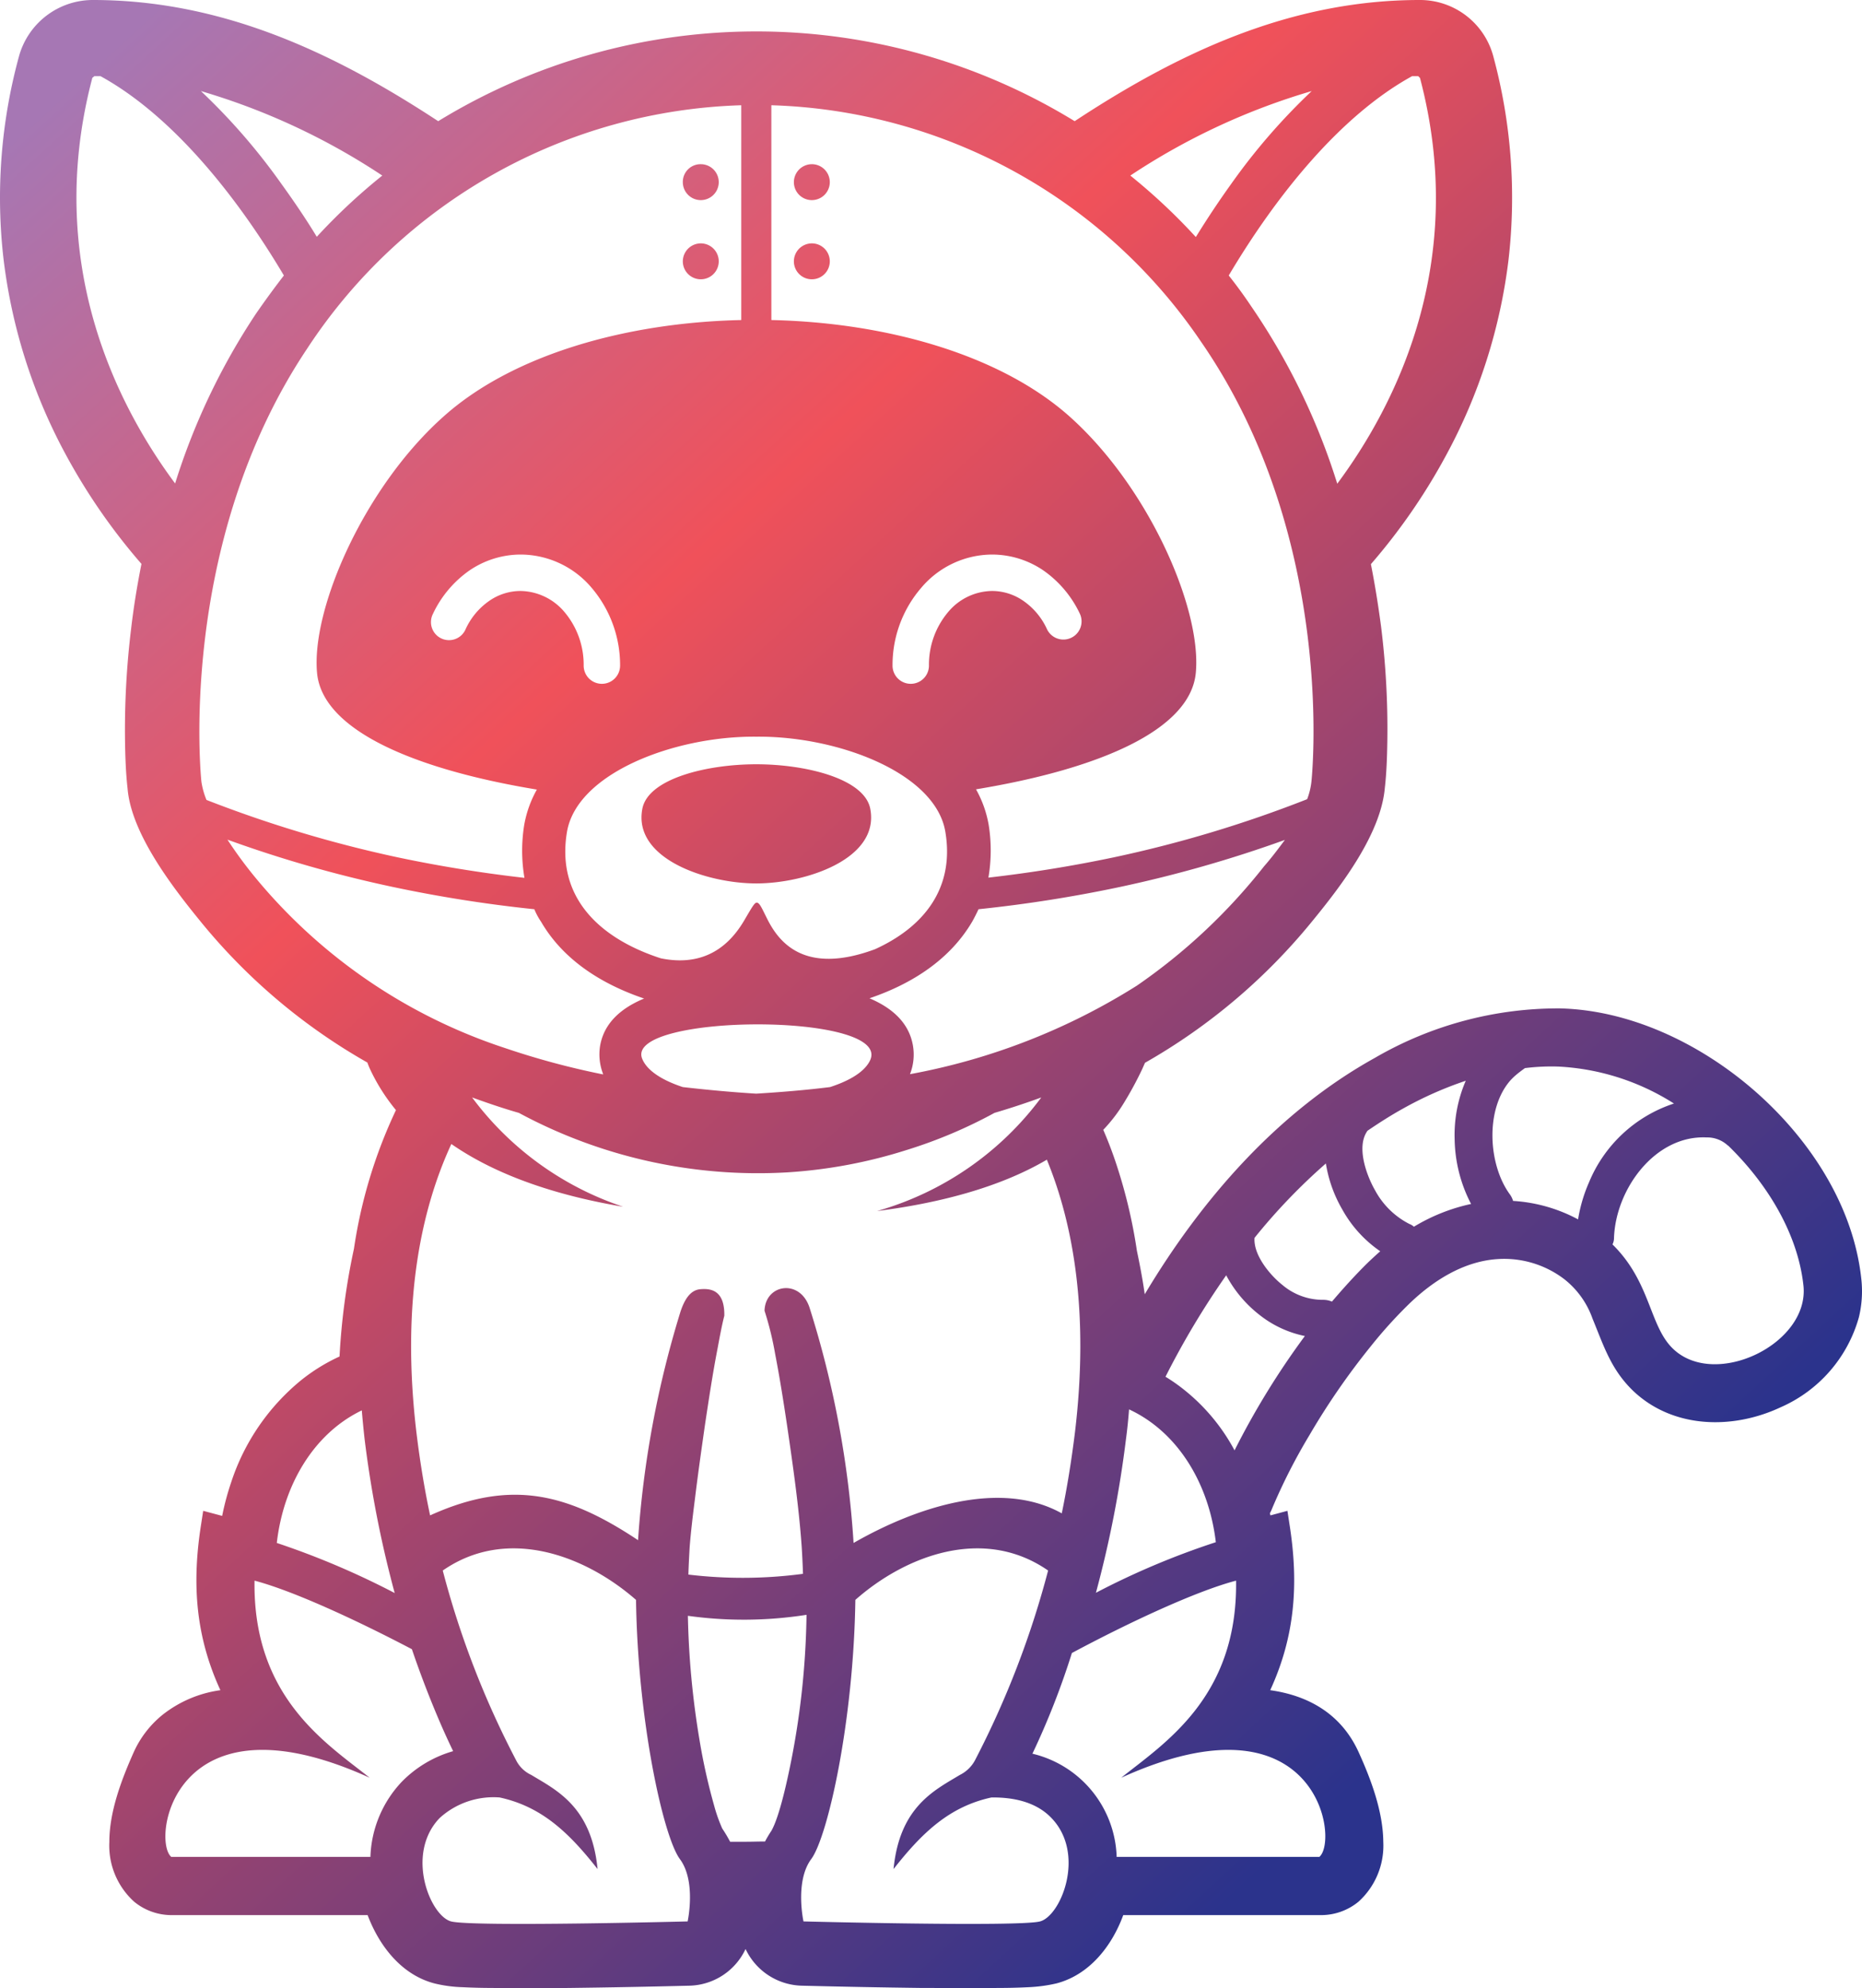 <?xml version="1.0" encoding="UTF-8" standalone="no"?>
<svg
   role="img"
   viewBox="-0.34 -5.84 199.368 212.872"
   version="1.1"
   id="svg31"
   width="199.368"
   height="212.872"
   xmlns:xlink="http://www.w3.org/1999/xlink"
   xmlns="http://www.w3.org/2000/svg"
   xmlns:svg="http://www.w3.org/2000/svg">
  <defs
     id="defs15">
    <linearGradient
       id="a"
       x1="17.251"
       x2="170.781"
       y1="987.131"
       y2="819.8"
       gradientTransform="matrix(1,0,0,-1,0,1008.073)"
       gradientUnits="userSpaceOnUse">
      <stop
         offset="0"
         stop-color="#a677b4"
         id="stop2" />
      <stop
         offset=".363"
         stop-color="#f0515a"
         id="stop4" />
      <stop
         offset="1"
         stop-color="#2b338c"
         id="stop6" />
    </linearGradient>
    <linearGradient
       id="b"
       x1="45.031"
       x2="369.437"
       y1="1091.246"
       y2="737.68"
       xlink:href="#a" />
    <linearGradient
       id="c"
       x1="73.96"
       x2="398.365"
       y1="1117.789"
       y2="764.223"
       xlink:href="#a" />
    <linearGradient
       id="d"
       x1="120.119"
       x2="444.524"
       y1="1160.141"
       y2="806.575"
       xlink:href="#a" />
    <linearGradient
       id="e"
       x1="176.5"
       x2="500.906"
       y1="1211.872"
       y2="858.307"
       xlink:href="#a" />
    <linearGradient
       id="f"
       x1="199.834"
       x2="524.24"
       y1="1233.282"
       y2="879.716"
       xlink:href="#a" />
    <linearGradient
       id="g"
       x1="250.204"
       x2="574.61"
       y1="1279.497"
       y2="925.932"
       xlink:href="#a" />
    <linearGradient
       xlink:href="#a"
       id="linearGradient339"
       gradientUnits="userSpaceOnUse"
       gradientTransform="matrix(1,0,0,-1,-14.189,994.218)"
       x1="17.251"
       y1="987.131"
       x2="170.781"
       y2="819.8" />
  </defs>
  <path
     fill="url(#a)"
     fill-rule="evenodd"
     d="m 80.626,88.744 v 2.086 m 55.066,65.575 1.815,-0.488 0.216,1.409 c 1.03,6.473 0.569,12.08 -2.058,17.795 4.063,0.569 7.61,2.52 9.48,6.663 1.327,2.926 2.6,6.338 2.627,9.589 a 8.092,8.092 0 0 1 -2.654,6.392 6.298,6.298 0 0 1 -3.982,1.436 h -21.208 c -1.22,3.331 -3.63,6.392 -7.151,7.313 a 16.363,16.363 0 0 1 -3.007,0.406 63.93,63.93 0 0 1 -3.196,0.081 c -2.735,0.027 -5.471,0 -8.207,0 q -6.419,-0.081 -12.838,-0.243 a 6.84,6.84 0 0 1 -6.04,-3.928 6.817,6.817 0 0 1 -6.014,3.928 c -4.306,0.108 -8.586,0.19 -12.866,0.243 -2.735,0.027 -5.47,0.054 -8.207,0 a 63.96,63.96 0 0 1 -3.196,-0.081 14.341,14.341 0 0 1 -3.033,-0.406 c -3.521,-0.921 -5.905,-4.009 -7.151,-7.313 h -21.019 a 6.298,6.298 0 0 1 -3.981,-1.436 8.092,8.092 0 0 1 -2.655,-6.392 c 0,-3.25 1.3,-6.663 2.6,-9.589 a 10.91,10.91 0 0 1 3.142,-4.063 12.798,12.798 0 0 1 6.149,-2.6 c -2.627,-5.715 -3.088,-11.322 -2.059,-17.795 l 0.217,-1.409 2.032,0.542 a 28.742,28.742 0 0 1 0.975,-3.63 23.572,23.572 0 0 1 7.502,-10.915 19.596,19.596 0 0 1 4.09,-2.52 72.434,72.434 0 0 1 1.544,-11.538 52.578,52.578 0 0 1 4.497,-14.843 20.546,20.546 0 0 1 -2.763,-4.36 8.31,8.31 0 0 1 -0.298,-0.732 63.245,63.245 0 0 1 -17.958,-15.222 c -2.98,-3.657 -7.34,-9.345 -7.72,-14.14 -0.19,-1.679 -0.243,-3.358 -0.27,-5.01 a 89.647,89.647 0 0 1 0.65,-12.054 c 0.27,-2.329 0.65,-4.658 1.11,-6.96 a 64.656,64.656 0 0 1 -8.044,-11.593 58.683,58.683 0 0 1 -6.718,-20.992 57.343,57.343 0 0 1 1.652,-21.777 8.208,8.208 0 0 1 7.91,-6.013 c 13.868,0 25.84,5.66 36.972,12.974 a 65.22,65.22 0 0 1 68.148,0 c 11.105,-7.313 23.077,-12.974 36.945,-12.974 a 8.122,8.122 0 0 1 7.882,6.04 57.963,57.963 0 0 1 1.626,21.777 58.683,58.683 0 0 1 -6.718,20.992 64.517,64.517 0 0 1 -8.017,11.593 c 0.433,2.194 0.785,4.387 1.083,6.636 a 88.504,88.504 0 0 1 0.677,12.27 c -0.027,1.706 -0.08,3.412 -0.27,5.065 -0.434,4.93 -4.66,10.455 -7.72,14.193 a 63.686,63.686 0 0 1 -17.958,15.222 l -0.325,0.731 a 37.504,37.504 0 0 1 -1.923,3.549 16.767,16.767 0 0 1 -2.221,2.898 42.515,42.515 0 0 1 1.517,4.036 55.319,55.319 0 0 1 2.085,8.91 c 0.325,1.545 0.623,3.116 0.84,4.66 6.149,-10.293 14.329,-19.584 24.621,-25.299 a 39.094,39.094 0 0 1 19.854,-5.309 c 7.395,0.19 14.654,3.63 20.26,8.343 6.149,5.173 11.16,12.568 12,20.72 a 11.798,11.798 0 0 1 -0.271,4.01 14.902,14.902 0 0 1 -8.397,9.642 c -5.092,2.384 -11.457,2.302 -15.737,-1.733 -2.41,-2.303 -3.169,-4.822 -4.388,-7.774 a 9.28,9.28 0 0 0 -3.033,-4.226 10.609,10.609 0 0 0 -7.151,-2.14 c -3.657,0.244 -6.907,2.33 -9.48,4.822 a 49.083,49.083 0 0 0 -4.063,4.496 76.474,76.474 0 0 0 -6.582,9.534 61.56,61.56 0 0 0 -4.009,7.882 3.527,3.527 0 0 1 -0.216,0.46 1.004,1.004 0 0 0 0.054,0.245 z m 5.607,-23.078 a 2.322,2.322 0 0 1 0.975,0.19 c 1.246,-1.463 2.546,-2.898 3.9,-4.225 0.433,-0.407 0.867,-0.813 1.273,-1.165 a 13.11,13.11 0 0 1 -4.063,-4.47 14.278,14.278 0 0 1 -1.76,-4.929 63.257,63.257 0 0 0 -7.639,7.963 c -0.135,1.87 1.707,4.036 2.98,5.038 a 6.69,6.69 0 0 0 4.334,1.598 z m -1.924,3.874 a 11.52,11.52 0 0 1 -4.875,-2.275 13.25,13.25 0 0 1 -3.548,-4.226 87.89,87.89 0 0 0 -6.5,10.862 18.604,18.604 0 0 1 1.976,1.381 20.884,20.884 0 0 1 5.418,6.5 84.486,84.486 0 0 1 7.53,-12.242 z m 33.1,-10.51 a 1.58,1.58 0 0 1 -0.163,0.705 c 4.117,4.035 3.927,8.748 6.5,11.186 4.524,4.307 14.573,-0.542 13.95,-6.744 -0.569,-5.39 -3.684,-10.753 -8.018,-14.979 -0.027,-0.027 -0.054,-0.054 -0.08,-0.054 a 3.255,3.255 0 0 0 -2.303,-0.867 c -5.472,-0.243 -9.697,5.499 -9.887,10.753 z m -3.847,-1.977 a 16.248,16.248 0 0 1 1.165,-3.954 14.833,14.833 0 0 1 9.1,-8.451 25.418,25.418 0 0 0 -12.35,-3.955 23.068,23.068 0 0 0 -3.603,0.163 c -0.379,0.27 -0.731,0.541 -0.92,0.704 a 6.476,6.476 0 0 0 -0.624,0.596 c -2.735,3.088 -2.41,9.047 -0.054,12.243 a 2.229,2.229 0 0 1 0.325,0.677 16.834,16.834 0 0 1 6.961,1.977 z m -11.457,-1.652 a 15.486,15.486 0 0 1 -1.76,-6.934 14.637,14.637 0 0 1 1.191,-6.257 39.24,39.24 0 0 0 -6.717,2.98 c -1.273,0.704 -2.546,1.516 -3.82,2.383 0,0.027 -0.026,0.027 -0.026,0.054 -1.165,1.707 -0.055,4.74 0.866,6.338 a 8.616,8.616 0 0 0 3.657,3.576 1.474,1.474 0 0 1 0.487,0.298 19.946,19.946 0 0 1 6.122,-2.438 z M 74.694,11.739 a 1.923,1.923 0 1 1 -1.923,1.923 1.896,1.896 0 0 1 1.923,-1.923 z m 0,8.478 a 1.923,1.923 0 1 1 -1.923,1.923 1.93,1.93 0 0 1 1.923,-1.923 z m 11.89,-8.478 a 1.923,1.923 0 1 1 -1.922,1.923 1.93,1.93 0 0 1 1.923,-1.923 z m 0,8.478 a 1.923,1.923 0 1 1 -1.922,1.923 1.93,1.93 0 0 1 1.923,-1.923 z m -4.333,-14.79 V 28.425 c 12.297,0.27 24.377,3.683 31.799,10.211 8.56,7.557 14.274,20.64 13.651,27.52 -0.541,6.175 -10.4,10.346 -23.537,12.513 a 11.949,11.949 0 0 1 1.354,3.792 17.257,17.257 0 0 1 -0.027,5.661 145.075,145.075 0 0 0 13.407,-2.167 131.138,131.138 0 0 0 20.721,-6.23 7.423,7.423 0 0 0 0.46,-1.896 c 0,0 2.845,-25.894 -11.836,-47.102 A 57.633,57.633 0 0 0 82.251,5.428 Z m -3.223,22.998 V 5.428 a 57.642,57.642 0 0 0 -46.48,26.056 c -14.084,21.073 -11.322,46.371 -11.322,46.371 a 8.306,8.306 0 0 0 0.542,1.95 132.91,132.91 0 0 0 20.613,6.176 c 4.008,0.84 8.45,1.598 13.434,2.167 a 17.256,17.256 0 0 1 -0.027,-5.66 11.949,11.949 0 0 1 1.354,-3.793 c -13.136,-2.167 -22.996,-6.365 -23.537,-12.514 -0.623,-6.88 5.092,-19.962 13.651,-27.519 7.395,-6.555 19.475,-9.967 31.772,-10.237 z m -22.157,63.082 a 145.37,145.37 0 0 1 -15.141,-2.384 132.894,132.894 0 0 1 -17.715,-5.065 45.97,45.97 0 0 0 2.899,3.955 58.164,58.164 0 0 0 26.842,18.364 84.047,84.047 0 0 0 10.482,2.817 c 0,-0.027 -0.027,-0.081 -0.027,-0.108 a 5.798,5.798 0 0 1 -0.298,-2.953 c 0.433,-2.492 2.302,-4.063 4.713,-5.065 -4.55,-1.544 -8.64,-4.117 -11.024,-8.207 a 7.435,7.435 0 0 1 -0.731,-1.354 z m 11.538,15.98 c 0.515,1.328 2.221,2.357 4.361,3.061 2.6,0.298 5.228,0.542 7.855,0.704 2.654,-0.162 5.309,-0.379 7.91,-0.704 2.003,-0.65 3.629,-1.57 4.252,-2.79 2.708,-5.254 -26.22,-5.119 -24.378,-0.27 z M 137.235,84.085 a 134.797,134.797 0 0 1 -17.66,5.038 146.536,146.536 0 0 1 -15.141,2.384 c -0.217,0.46 -0.434,0.894 -0.678,1.327 -2.383,4.063 -6.446,6.663 -10.997,8.207 2.357,1.002 4.172,2.546 4.632,4.957 a 5.733,5.733 0 0 1 -0.298,3.169 68.854,68.854 0 0 0 24.296,-9.48 62.254,62.254 0 0 0 13.625,-12.785 c 0.785,-0.894 1.516,-1.869 2.22,-2.817 z m -57.775,8.424 c -1.219,2.14 -3.738,5.336 -9.046,4.253 -6.528,-2.113 -11.214,-6.501 -10.05,-13.516 1.057,-6.339 11.593,-10.293 20.234,-10.212 h 0.081 c 8.64,-0.081 19.177,3.873 20.206,10.212 1.002,6.067 -2.356,10.184 -7.53,12.54 -7.665,2.844 -10.346,-0.866 -11.538,-3.223 -0.57,-1.137 -0.813,-1.733 -1.11,-1.76 h -0.082 c -0.244,0.108 -0.542,0.65 -1.165,1.706 z m 1.165,-16.522 c -5.228,0 -11.566,1.516 -12.189,4.767 -1.029,5.39 6.961,7.99 12.189,7.99 h 0.108 c 5.228,-0.027 13.137,-2.627 12.108,-7.99 -0.623,-3.25 -6.961,-4.767 -12.189,-4.767 z m -14.571,-10.564 a 1.95,1.95 0 1 1 -3.9,0 8.738,8.738 0 0 0 -2.06,-5.742 6.271,6.271 0 0 0 -4.685,-2.248 5.88,5.88 0 0 0 -3.359,1.056 7.458,7.458 0 0 0 -2.546,3.06 1.933,1.933 0 1 1 -3.494,-1.652 11.794,11.794 0 0 1 3.873,-4.631 9.77,9.77 0 0 1 5.553,-1.734 9.99,9.99 0 0 1 7.584,3.576 12.773,12.773 0 0 1 3.034,8.315 z m 29.171,0 a 1.95,1.95 0 0 0 3.9,0 8.739,8.739 0 0 1 2.06,-5.742 6.227,6.227 0 0 1 4.685,-2.248 5.881,5.881 0 0 1 3.359,1.056 7.458,7.458 0 0 1 2.546,3.06 1.945,1.945 0 0 0 3.521,-1.652 11.794,11.794 0 0 0 -3.873,-4.631 9.77,9.77 0 0 0 -5.553,-1.734 9.99,9.99 0 0 0 -7.584,3.576 12.651,12.651 0 0 0 -3.06,8.315 z m 1.571,51.843 a 53.018,53.018 0 0 1 -12.784,2.41 53.939,53.939 0 0 1 -28.793,-6.365 c -1.706,-0.488 -3.358,-1.056 -5.01,-1.652 a 33.206,33.206 0 0 0 16.17,11.7 c -6.582,-1.11 -13.245,-3.141 -18.392,-6.716 -3.331,7.204 -5.363,17.226 -3.737,30.905 q 0.568,4.672 1.462,8.857 c 8.668,-3.928 14.735,-2.357 22.265,2.654 a 107.095,107.095 0 0 1 4.55,-24.486 c 0.515,-1.543 1.192,-2.302 2.113,-2.383 0.975,-0.081 2.627,-0.027 2.573,2.844 -0.298,1.165 -0.542,2.546 -0.731,3.548 -0.515,2.655 -0.921,5.363 -1.327,8.045 -0.38,2.654 -0.759,5.309 -1.084,7.99 -0.217,1.706 -0.433,3.467 -0.569,5.2 -0.054,0.976 -0.108,1.95 -0.135,2.926 a 48.962,48.962 0 0 0 12.27,-0.081 98.53,98.53 0 0 0 -0.136,-2.872 c -0.298,-4.28 -0.948,-8.775 -1.57,-13.028 -0.38,-2.546 -0.786,-5.12 -1.274,-7.638 a 33.989,33.989 0 0 0 -1.137,-4.632 c 0.081,-2.844 3.792,-3.467 4.821,-0.325 a 105.3,105.3 0 0 1 4.713,25.19 c 6.799,-3.9 15.791,-6.798 22.292,-3.169 0.569,-2.736 1.03,-5.607 1.408,-8.64 1.517,-12.65 -0.108,-22.184 -3.006,-29.226 -5.2,3.06 -11.81,4.686 -18.175,5.498 a 33.188,33.188 0 0 0 17.579,-12.161 83.331,83.331 0 0 1 -5.011,1.652 51.02,51.02 0 0 1 -9.345,3.955 z M 21.172,3.911 a 71.554,71.554 0 0 1 19.42,9.046 63.688,63.688 0 0 0 -7.014,6.555 c -1.165,-1.923 -2.438,-3.792 -3.765,-5.634 a 66.474,66.474 0 0 0 -8.64,-9.967 z m -11.403,-1.598 h 0.65 c 7.693,4.225 14.572,12.811 19.637,21.343 a 94.484,94.484 0 0 0 -3.006,4.117 71.128,71.128 0 0 0 -8.64,18.148 c -6.203,-8.342 -14.085,-23.673 -8.858,-43.446 0.082,-0.027 0.136,-0.108 0.217,-0.162 z m 141.74,0 h -0.65 c -7.692,4.225 -14.571,12.811 -19.636,21.343 a 49.15,49.15 0 0 1 2.41,3.305 70.819,70.819 0 0 1 9.21,18.987 c 6.202,-8.342 14.084,-23.673 8.857,-43.446 l -0.19,-0.19 z m -11.402,1.598 a 71.181,71.181 0 0 0 -19.42,9.046 63.968,63.968 0 0 1 7.014,6.582 97.701,97.701 0 0 1 3.765,-5.66 66.473,66.473 0 0 1 8.64,-9.968 z M 47.067,162.309 a 96.06,96.06 0 0 0 7.827,20.26 3.44,3.44 0 0 0 1.653,1.626 c 2.681,1.625 6.446,3.386 7.096,10.076 -3.06,-3.9 -5.986,-6.69 -10.482,-7.665 a 8.568,8.568 0 0 0 -6.42,2.194 c -3.71,3.846 -1.029,10.482 1.22,11.078 2.249,0.596 25.325,0 25.325,0 0,0 0.948,-4.307 -0.84,-6.69 -1.76,-2.411 -4.496,-14.681 -4.686,-27.736 -5.417,-4.74 -13.787,-7.937 -20.694,-3.142 z m 64.816,0 a 97.823,97.823 0 0 1 -7.8,20.26 3.689,3.689 0 0 1 -1.653,1.626 c -2.681,1.625 -6.446,3.386 -7.096,10.076 3.06,-3.9 5.986,-6.69 10.482,-7.665 2.194,-0.027 4.713,0.406 6.42,2.194 3.71,3.846 1.029,10.482 -1.22,11.078 -2.249,0.596 -25.325,0 -25.325,0 0,0 -0.948,-4.307 0.84,-6.69 1.76,-2.411 4.523,-14.681 4.713,-27.736 5.363,-4.74 13.732,-7.937 20.64,-3.142 z m -30.309,29.01 c -0.677,0 -1.381,0.027 -2.086,0.027 h -1.652 a 14.85,14.85 0 0 0 -0.84,-1.409 16.35,16.35 0 0 1 -0.866,-2.438 64.262,64.262 0 0 1 -1.571,-7.042 90.6,90.6 0 0 1 -1.246,-13.3 43.411,43.411 0 0 0 12.703,-0.107 86.485,86.485 0 0 1 -1.598,15.411 c -0.352,1.788 -1.246,6.122 -2.167,7.72 a 12.554,12.554 0 0 0 -0.677,1.138 z m 50.434,-27.926 c 0.19,12.487 -7.692,17.416 -12.297,21.1 20.965,-9.534 23.375,6.69 21.208,8.478 h -21.696 a 11.736,11.736 0 0 0 -9.02,-11.051 83.095,83.095 0 0 0 4.226,-10.78 c 6.122,-3.278 13.327,-6.637 17.579,-7.747 z m -11.457,-18.338 c 5.254,2.437 8.559,7.99 9.29,14.22 a 83.64,83.64 0 0 0 -12.839,5.417 118.312,118.312 0 0 0 3.224,-16.495 c 0.135,-1.003 0.243,-2.059 0.325,-3.142 z m -82.152,0.108 c -5.174,2.492 -8.397,8.017 -9.101,14.193 a 86.562,86.562 0 0 1 12.622,5.363 118.312,118.312 0 0 1 -3.223,-16.495 106.76,106.76 0 0 1 -0.298,-3.061 z m -11.485,18.229 c -0.19,12.487 7.693,17.416 12.325,21.1 -20.992,-9.534 -23.376,6.69 -21.236,8.478 h 21.318 a 12.284,12.284 0 0 1 3.359,-8.045 12.506,12.506 0 0 1 5.498,-3.277 82.55,82.55 0 0 1 -1.246,-2.709 q -1.747,-4.022 -3.17,-8.207 c -5.93,-3.115 -12.73,-6.257 -16.847,-7.34 z"
     id="path17"
     style="fill:url(#linearGradient339)" />
</svg>

